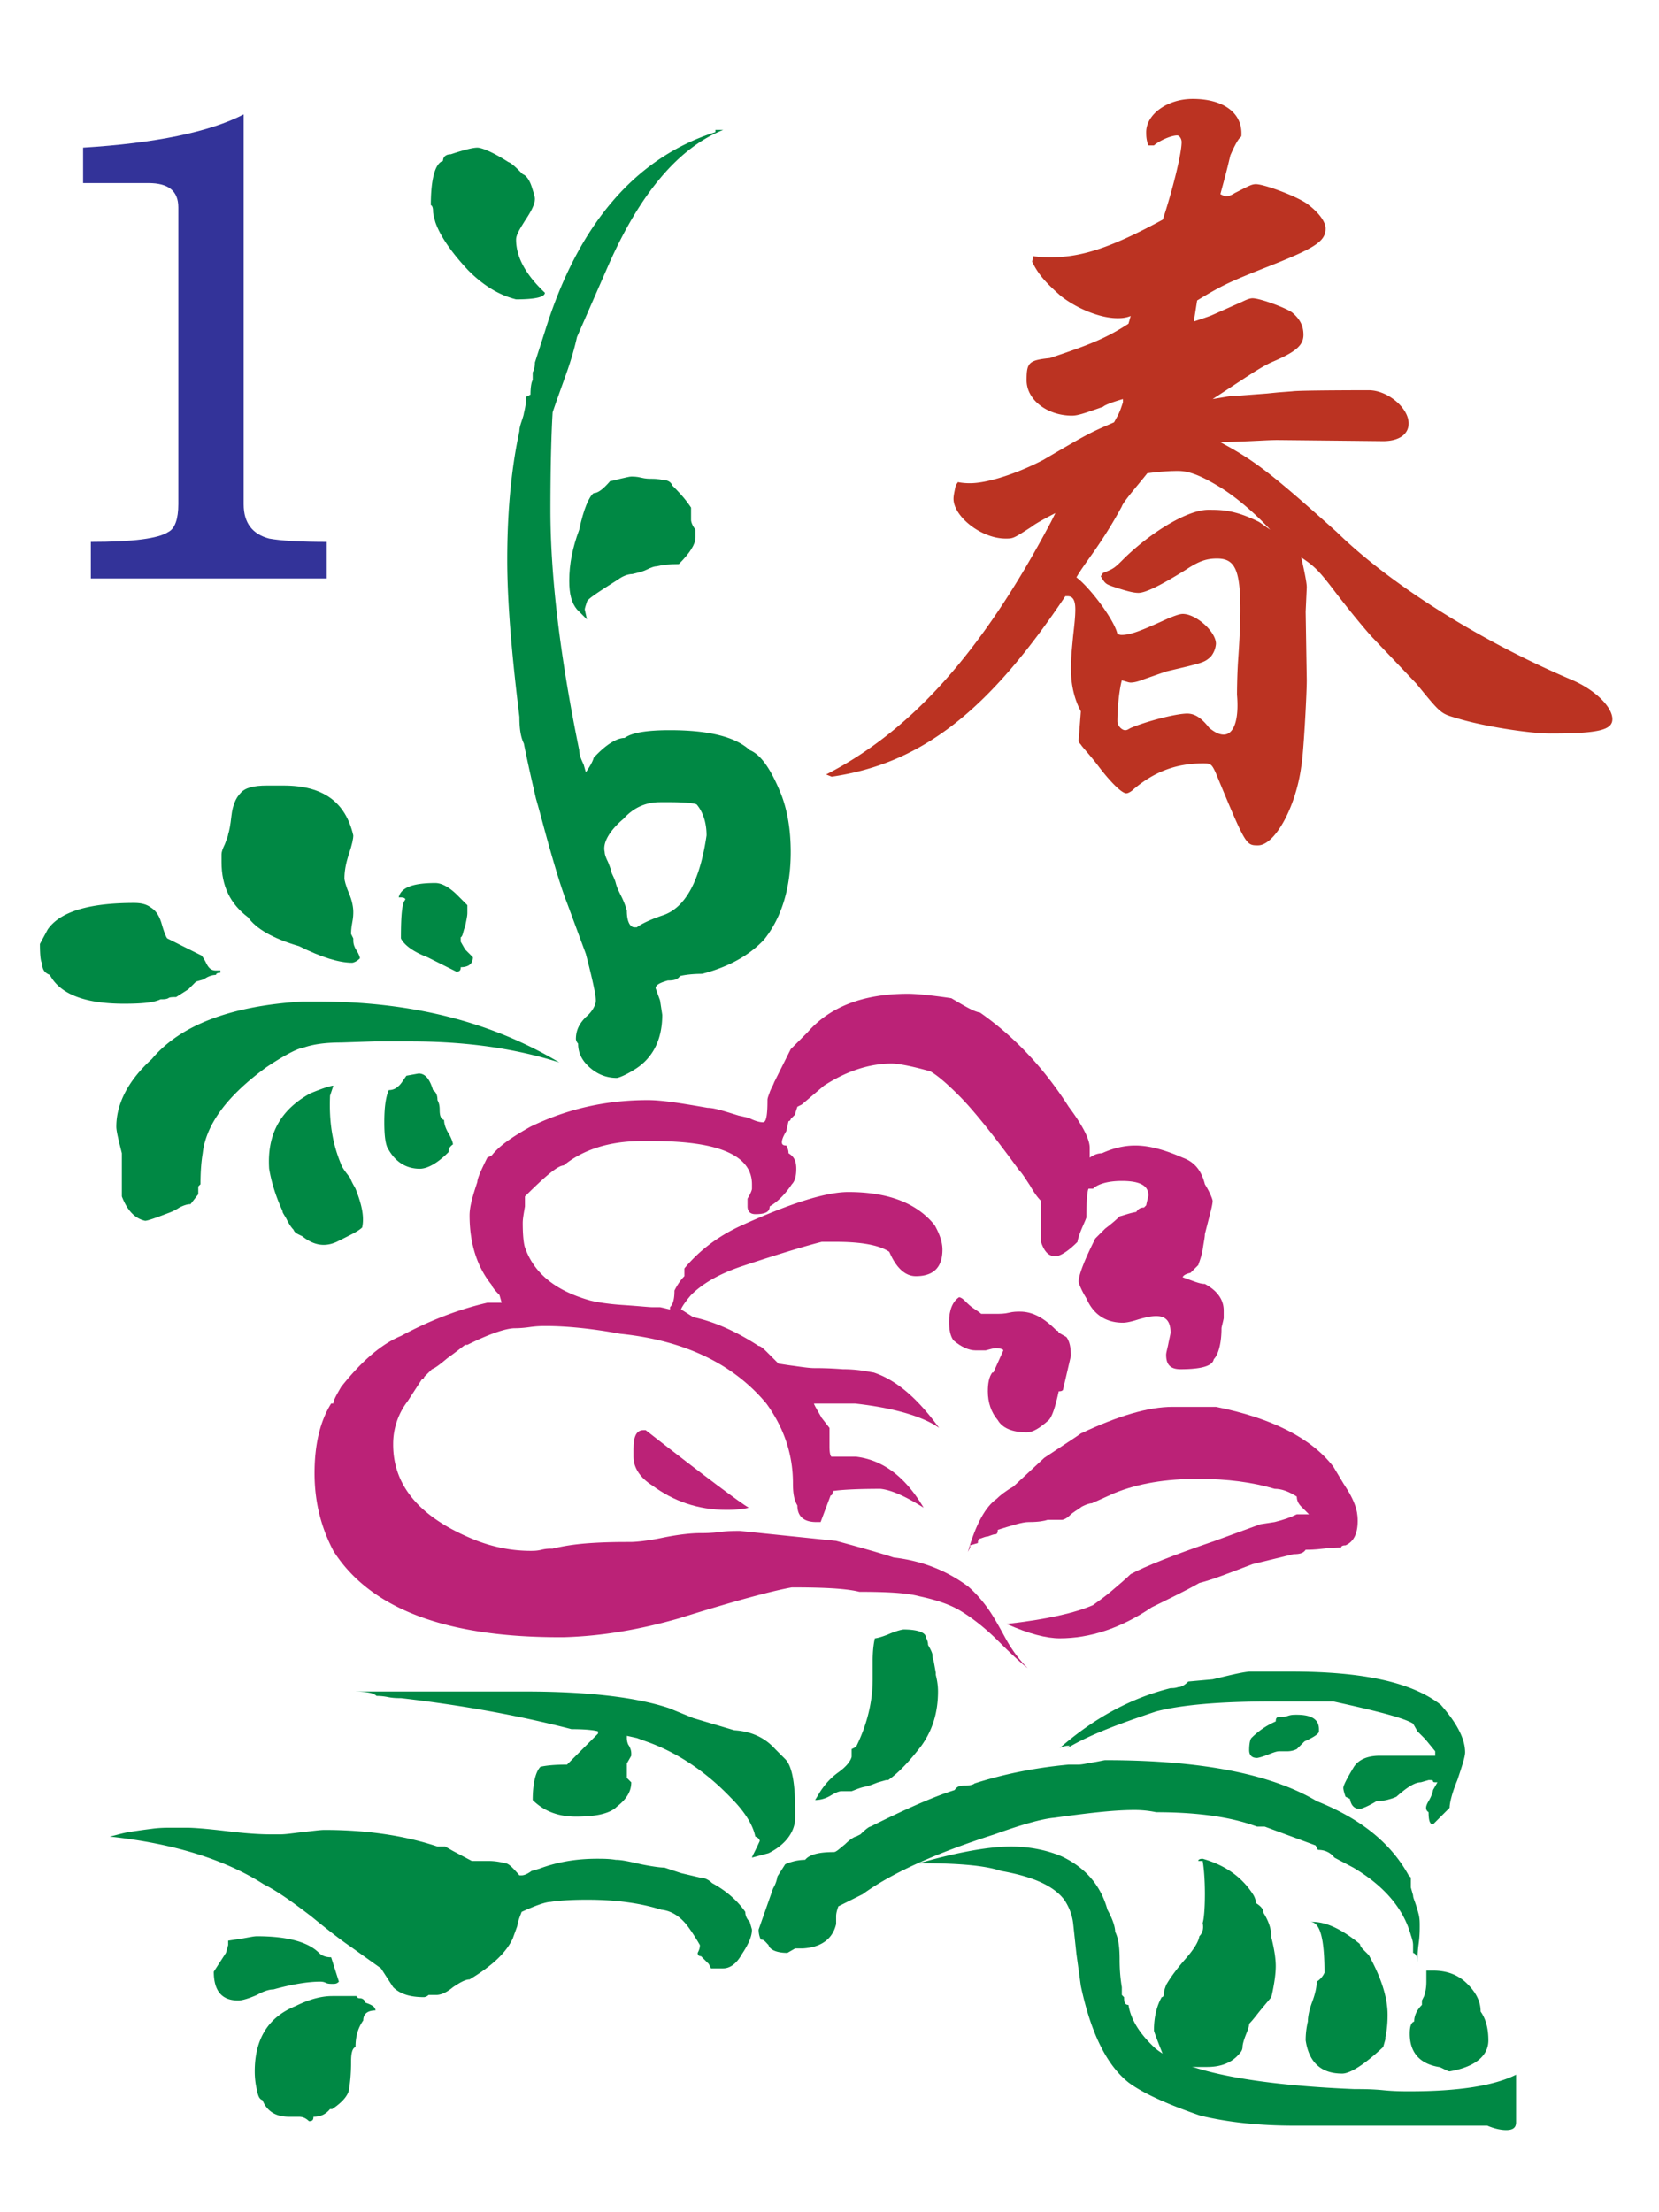 <svg xmlns="http://www.w3.org/2000/svg" width="150" height="200" viewBox="0 0 39.7 52.9"><g transform="matrix(.265 0 0 .265 46.8 -90.4)"><path d="M-147 390c-2.5 0-4.2-.1-5.3-.3-1.5-.4-2.3-1.4-2.3-3.1v-35.2c-3.1 1.6-8 2.6-14.5 3v3.2h5.9c1.8 0 2.7.7 2.7 2.2v26.8c0 1.3-.3 2.2-.9 2.5-.9.6-3.2.9-7 .9v3.3h21.3V390z" fill="#339"/><path d="M-102 411c7.6-3.9 14-10.9 20.3-22.8l.4-.8c-.6.3-1.9 1-2.1 1.2-1.7 1.1-1.7 1.1-2.4 1.1-2.2 0-4.7-2-4.7-3.6 0-.3.1-.7.2-1.2l.2-.3c.5.1.9.1 1.1.1 1.6 0 4.3-.9 6.6-2.1 4.1-2.4 4.1-2.4 6.4-3.4.5-.9.5-.9.8-1.8v-.3c-.7.2-1.6.5-1.8.7-1.7.6-2.3.8-2.8.8-2.2 0-4.1-1.4-4.1-3.2 0-1.6.2-1.8 2.1-2 3.6-1.2 5.1-1.8 7.1-3.1l.2-.7c-.5.2-.9.2-1.2.2-1.6 0-3.7-.9-5.1-2-1.6-1.4-2.1-2.1-2.6-3.1l.1-.5c.7.1 1.2.1 1.6.1 2.8 0 5.5-.9 10.1-3.4.8-2.4 1.7-5.9 1.7-7 0-.3-.2-.6-.4-.6-.5 0-1.5.4-2.1.9h-.5c-.2-.5-.2-.9-.2-1.2 0-1.6 1.9-3 4.2-3 2.7 0 4.4 1.2 4.4 3.1 0 .7 0-.3-1 2-.4 1.7-.5 2-.9 3.5.2.1.4.2.5.2.2 0 .5-.1.8-.3 1.2-.6 1.5-.8 1.9-.8.8 0 4 1.2 4.8 1.9.9.7 1.5 1.5 1.5 2.1 0 1.2-1 1.8-5.6 3.6-3 1.2-3.7 1.5-6 2.9l-.3 1.9c.9-.3 1.5-.5 1.7-.6l2.7-1.2c.4-.2.7-.3.9-.3.7 0 3.1.9 3.6 1.3.7.6 1 1.2 1 2 0 .9-.6 1.5-2.7 2.4-1.2.5-2.7 1.6-5.5 3.4l1.2-.2c.5-.1.9-.1 1.1-.1l2.6-.2 1-.1 1.3-.1c.6-.1 6.8-.1 6.9-.1 1.7 0 3.6 1.6 3.6 3 0 1-.9 1.6-2.3 1.6l-9.5-.1c-1 0-1.9.1-5.2.2 3.2 1.7 4.8 3 10.5 8.1 4.9 4.8 13.1 9.9 21.1 13.3 2.2.9 3.8 2.5 3.8 3.6 0 1-1.3 1.3-5.6 1.3-2 0-6.3-.7-8.5-1.4-1.4-.4-1.4-.4-3.6-3.1l-3.9-4.1c-.4-.4-2-2.3-3.6-4.4-1.3-1.7-1.7-2.1-2.9-2.9.3 1.3.5 2.3.5 2.7l-.1 2.2.1 6.2c0 1.3-.3 6.8-.5 7.8-.5 3.7-2.4 7.1-3.9 7.1-1.1 0-1.1 0-3.8-6.5-.4-.9-.5-.9-1.2-.9-2.3 0-4.3.7-6.2 2.3-.2.2-.5.4-.7.4-.4 0-1.4-1-2.4-2.3-.9-1.2-1.6-1.9-1.7-2.1-.2-.2-.2-.3-.2-.4l.2-2.6-.2-.4c-.5-1.1-.7-2.3-.7-3.5 0-.9.1-1.8.2-2.9.1-.9.2-1.7.2-2.4 0-.8-.2-1.2-.7-1.2h-.2c-6.9 10.3-12.9 15.1-21.1 16.3zm40.1-22.1c-.9-1-2.9-2.9-4.8-4-2.5-1.5-3.3-1.3-4.1-1.3a25.2 25.2 0 0 0-2.2.2c-.7.9-2.2 2.6-2.3 3-1.9 3.5-3.3 5-4.1 6.4 1.2.9 3.4 3.8 3.7 5.1.2.1.3.1.4.1.8 0 1.8-.4 4.2-1.5.5-.2 1-.4 1.3-.4 1.2 0 3 1.6 3 2.7a2.08 2.08 0 0 1-.5 1.2c-.6.5-.6.5-4 1.3l-2 .7c-.5.2-.9.3-1.2.3-.2 0-.4-.1-.8-.2-.2.7-.4 2.3-.4 3.7 0 .4.4.8.7.8.2 0 .3-.1.5-.2 1.4-.6 4.1-1.3 5.1-1.3.7 0 1.3.4 2 1.3.5.4.9.6 1.3.6.9 0 1.4-1.3 1.2-3.6 0 0 0-1.6.1-3.1.1-1.4.2-3.1.2-4.6 0-3.6-.5-4.6-2.1-4.6-.9 0-1.6.2-2.8 1-2.4 1.5-3.7 2.1-4.3 2.1-.5 0-1.2-.2-2.4-.6-.5-.2-.6-.2-1-.9l.2-.3c1-.4 1-.4 2-1.4 2.5-2.4 5.7-4.3 7.5-4.3 1.2 0 2.4 0 4.6 1.1z" fill="#b32"/><path d="M-151 412h-1.5c-1.2 0-2 .2-2.4.7-.4.4-.7 1.1-.8 2s-.2 1.4-.3 1.7c0 .1-.1.4-.3.9-.2.4-.3.7-.3.9v.7c0 2.2.8 3.8 2.4 5 .7 1 2.2 1.9 4.6 2.6 2 1 3.6 1.5 4.8 1.5.1 0 .4-.1.7-.4 0-.1-.1-.4-.3-.7s-.3-.6-.3-.9v-.2l-.2-.4c0-.1 0-.5.1-1s.1-.8.1-1c0-.4-.1-1-.4-1.7s-.4-1.2-.4-1.3c0-.6.1-1.3.4-2.2s.4-1.4.4-1.7c-.7-3-2.7-4.5-6.3-4.5zm30.2-18.6c.4-.3.9-.5 1.3-.5.4-.1.9-.2 1.3-.4s.7-.3.9-.3c.4-.1 1.1-.2 2-.2 1-1 1.5-1.8 1.5-2.4v-.7c-.3-.4-.4-.7-.4-.9v-1.1c-.6-.9-1.2-1.5-1.7-2-.1-.3-.4-.5-.9-.5-.4-.1-.8-.1-1-.1s-.5 0-.9-.1-.7-.1-.9-.1-.5.1-1 .2c-.4.1-.7.2-.9.2-.6.7-1.1 1.1-1.5 1.1-.4.3-.9 1.4-1.3 3.3-.6 1.6-.9 3.1-.9 4.6 0 1.2.2 2 .7 2.6l.9.9-.2-.9c0-.1.1-.4.2-.7 0-.2.9-.8 2.8-2z" fill="#084"/><path d="M-80.1 441c-2.3-3.6-5-6.4-8-8.5-.6-.1-1.4-.6-2.6-1.3-2-.3-3.3-.4-3.9-.4-4.1 0-7.1 1.2-9.1 3.5l-1.5 1.5-1.5 3c-.1.3-.3.6-.4.9s-.2.5-.2.7c0 1.3-.1 2-.4 2s-.7-.1-1.3-.4l-.9-.2c-1.3-.4-2.2-.7-2.8-.7-2.3-.4-4.1-.7-5.4-.7-3.8 0-7.3.8-10.6 2.4-1.6.9-2.8 1.7-3.5 2.6l-.4.2c-.6 1.2-.9 1.9-.9 2.2-.4 1.2-.7 2.2-.7 3 0 2.6.7 4.7 2 6.3 0 .1.2.4.7.9l.2.7h-1.3c-2.6.6-5.2 1.6-7.8 3-1.7.7-3.5 2.2-5.4 4.6-.4.7-.7 1.2-.7 1.5h-.2c-1 1.6-1.5 3.7-1.5 6.3s.6 4.9 1.7 7c3.3 5.2 10.1 7.8 20.4 7.8h.4c3.5-.1 6.9-.7 10.4-1.7 5.1-1.6 8.5-2.5 10.2-2.8 2.9 0 4.9.1 6.1.4 2.5 0 4.3.1 5.4.4 1.4.3 2.7.7 3.7 1.3s2.2 1.5 3.5 2.8 2.2 2.1 2.6 2.4c-.7-.7-1.4-1.6-2-2.7s-1.1-2-1.6-2.7-1.1-1.4-1.8-2c-1.9-1.4-4.1-2.3-6.7-2.6-.9-.3-2.6-.8-5.2-1.5l-8.7-.9c-.4 0-1.1 0-1.8.1-.8.1-1.4.1-1.8.1-.7 0-1.8.1-3.3.4-1.4.3-2.5.4-3 .4-.9 0-2.1 0-3.6.1s-2.6.3-3.4.5c-.3 0-.6 0-1 .1s-.7.1-1 .1c-1.6 0-3.2-.3-4.8-.9-5.1-2-7.6-4.9-7.6-8.7a6.31 6.31 0 0 1 1.3-3.9l1.3-2c.1 0 .2-.1.2-.2l.7-.7c.3-.1.8-.5 1.4-1 .7-.5 1.2-.9 1.6-1.2h.2c2-1 3.5-1.5 4.3-1.5.1 0 .6 0 1.3-.1s1.2-.1 1.5-.1c1.7 0 4 .2 6.7.7 5.8.6 10.2 2.7 13.2 6.3 1.6 2.2 2.4 4.6 2.4 7.2 0 .9.1 1.5.4 2 0 1 .6 1.5 1.7 1.5h.4l.9-2.4c.1 0 .2-.1.2-.4.6-.1 2-.2 4.3-.2 1 .1 2.3.7 3.9 1.7-1.6-2.7-3.6-4.3-6.1-4.6h-2.2c-.1 0-.2-.3-.2-.9V470l-.7-.9c-.4-.7-.7-1.2-.7-1.3h3.7c3.6.4 6.2 1.2 7.6 2.2-1.9-2.6-3.8-4.3-5.9-5-.6-.1-1.5-.3-2.8-.3-1.3-.1-2.2-.1-2.6-.1s-1.1-.1-1.8-.2c-.8-.1-1.3-.2-1.4-.2l-.9-.9c-.4-.4-.7-.7-.9-.7-2-1.3-4-2.2-5.9-2.6l-1.1-.7c0-.1.3-.6.9-1.3 1-1 2.5-1.9 4.6-2.6 3.6-1.2 6-1.9 7.2-2.2h1.3c2.3 0 3.9.3 4.8.9.6 1.4 1.4 2.2 2.4 2.2 1.6 0 2.4-.8 2.4-2.4 0-.6-.2-1.3-.7-2.2-1.6-2-4.2-3-7.8-3-2 0-5.2 1-9.6 3-2 .9-3.8 2.2-5.2 3.9v.7c-.4.4-.7.9-.9 1.3 0 .7-.1 1.2-.4 1.5v.2c-.1 0-.4-.1-.9-.2h-.7c-.3 0-1.2-.1-2.7-.2s-2.5-.3-2.9-.4c-3.2-.9-5.1-2.5-5.9-4.8-.1-.3-.2-1-.2-2.2 0-.4.1-.9.2-1.5v-.9c1.9-1.9 3-2.8 3.5-2.8 1.7-1.4 4.1-2.2 7-2.2h1.1c5.9 0 8.9 1.3 8.9 3.9v.4c0 .1-.1.4-.4.9v.7c0 .4.2.7.7.7.9 0 1.3-.2 1.3-.7.7-.4 1.4-1.1 2-2 .3-.3.4-.8.4-1.4 0-.7-.2-1.1-.7-1.4 0-.3-.1-.5-.2-.7-.3 0-.4-.1-.4-.3s.1-.5.4-1l.2-.9c.1 0 .2-.1.2-.2l.4-.4c0-.1.1-.4.2-.7l.4-.2 2-1.7c2-1.3 4.1-2 6.1-2 .6 0 1.7.2 3.5.7.7.4 1.6 1.2 2.6 2.2 1.2 1.2 3 3.4 5.4 6.7.3.3.6.8 1 1.4.4.7.7 1.1 1 1.4v3.7c.3.9.7 1.3 1.3 1.3.4 0 1.1-.4 2-1.3 0-.1.1-.5.3-1s.4-.9.5-1.2c0-1.6.1-2.5.2-2.6h.4c.4-.4 1.3-.7 2.6-.7 1.6 0 2.4.4 2.4 1.3 0 .1-.1.4-.2.9l-.2.2c-.3 0-.5.1-.7.4-.6.1-1.1.3-1.5.4-.4.4-.9.8-1.3 1.1l-.9.9c-1 2-1.5 3.3-1.5 3.9 0 .1.2.7.7 1.5.6 1.4 1.7 2.2 3.3 2.2.3 0 .8-.1 1.4-.3.7-.2 1.2-.3 1.6-.3.9 0 1.3.5 1.3 1.5 0 .1-.1.5-.2 1s-.2.8-.2 1c0 .9.4 1.3 1.3 1.3 1.9 0 2.9-.3 3-.9.4-.4.7-1.4.7-2.8 0-.1.1-.4.2-.9v-.7c0-1-.6-1.8-1.7-2.4-.3 0-.6-.1-.9-.2l-1.1-.4c0-.1.2-.3.7-.4l.7-.7c.1-.3.3-.8.4-1.4.1-.7.2-1.1.2-1.4.4-1.6.7-2.6.7-3 0-.1-.2-.7-.7-1.5-.3-1.2-.9-2-2-2.4-1.6-.7-3-1.1-4.3-1.1-.9 0-1.9.2-3 .7-.3 0-.7.1-1.1.4v-.9c0-.8-.7-2.1-1.9-3.7z" fill="#b27"/><g fill="#084"><path d="M-112 353c-7.2 2.3-12.4 8.3-15.4 18l-.9 2.8c0 .4-.1.7-.2.9v.7c-.1.1-.2.6-.2 1.3l-.4.2v.2c0 .4-.1.9-.2 1.3 0 .1-.1.4-.2.7s-.2.6-.2.9c-.7 3.2-1.1 7.1-1.1 11.6 0 3.8.4 8.5 1.1 14.2 0 1 .1 1.8.4 2.4.4 2 .8 3.7 1.1 5 .3 1 .7 2.6 1.3 4.7s1.1 3.7 1.5 4.7l1.7 4.6c.6 2.3.9 3.7.9 4.2 0 .4-.3 1-.9 1.5-.6.6-.9 1.2-.9 2a.76.76 0 0 0 .2.4c0 .9.4 1.6 1.1 2.2s1.5.9 2.4.9c.1 0 .7-.2 1.5-.7 1.7-1 2.6-2.7 2.6-5l-.2-1.3-.4-1.1c0-.3.4-.5 1.1-.7.6 0 .9-.1 1.1-.4.4-.1 1.1-.2 2-.2 2.3-.6 4.2-1.6 5.6-3.1 1.6-2 2.4-4.7 2.4-7.9 0-2-.3-3.8-.9-5.3-.9-2.2-1.8-3.5-2.8-3.9-1.3-1.2-3.7-1.8-7.2-1.8-2 0-3.4.2-4.1.7-.7 0-1.7.6-2.8 1.8 0 .1-.2.6-.7 1.3l-.2-.7c-.3-.6-.4-1-.4-1.3-1.7-8.3-2.6-15.6-2.6-21.7 0-4.2.1-7.2.2-8.8.3-.9.7-2 1.2-3.4s.8-2.5 1-3.4l2.8-6.4c2.9-6.6 6.4-10.7 10.4-12.3h-.7zm-8.3 62c.9-1 2-1.5 3.3-1.5h.9c1.4 0 2.2.1 2.4.2.6.7.9 1.7.9 2.8-.6 4.1-1.9 6.5-3.9 7.2-1.2.4-2 .8-2.4 1.1h-.2c-.4 0-.7-.5-.7-1.5-.1-.4-.3-.9-.5-1.3s-.4-.8-.5-1.2-.3-.7-.4-1c0-.1-.1-.4-.3-.9-.2-.4-.3-.7-.3-.9-.2-.8.4-1.9 1.7-3zm-42.6 21.7c-2.2 2-3.2 4.1-3.2 6.1 0 .4.2 1.2.5 2.4v3.9c.5 1.3 1.2 2 2.1 2.2.2 0 .8-.2 2.1-.7a4.67 4.67 0 0 0 1-.5c.4-.2.7-.3 1-.3l.7-.9v-.7l.2-.2c0-1.3.1-2.2.2-2.8.3-2.6 2.2-5.2 5.8-7.8 1.8-1.2 2.9-1.7 3.2-1.7.8-.3 1.9-.5 3.5-.5l3-.1h3.2c5 0 9.4.6 13.5 1.9-6.2-3.7-13.4-5.5-21.8-5.5h-1.4c-6.6.4-11.1 2.2-13.6 5.2zm49.6 81l.7.7.2.4h1.1c.6 0 1.2-.4 1.7-1.3.6-.9.9-1.6.9-2.2l-.2-.7c-.3-.3-.4-.6-.4-.9-.7-1-1.7-1.9-3-2.6-.3-.3-.7-.5-1.1-.5l-1.7-.4-1.5-.5c-.4 0-1.1-.1-2.1-.3-.9-.2-1.7-.4-2.3-.4-.6-.1-1.2-.1-1.7-.1-1.9 0-3.6.3-5.2.9l-.7.2c-.4.3-.7.4-.9.4h-.2c-.6-.7-1-1.1-1.3-1.1-.4-.1-.9-.2-1.5-.2h-1.5l-1.7-.9-.7-.4h-.7c-3-1-6.4-1.5-10.2-1.5-.4 0-1.1.1-2 .2s-1.5.2-2 .2h-.9c-1 0-2.4-.1-4-.3-1.7-.2-2.9-.3-3.6-.3h-1.3c-.4 0-1.1 0-1.8.1a52.8 52.8 0 0 0-2.1.3c-.6.1-1.2.3-1.7.4 5.6.6 10.3 2 13.9 4.3 1.2.6 2.6 1.6 4.3 2.9 1.7 1.4 2.9 2.3 3.5 2.7l2.8 2 1.1 1.7c.6.6 1.5.9 2.8.9a.76.76 0 0 0 .4-.2h.7c.4 0 .9-.2 1.5-.7.6-.4 1.1-.7 1.5-.7 2-1.2 3.3-2.4 3.9-3.7l.4-1.1c.1-.6.3-1 .4-1.3 1.3-.6 2.2-.9 2.6-.9.6-.1 1.7-.2 3.3-.2 2.6 0 4.8.3 6.7.9 1 .1 1.8.7 2.4 1.5.3.4.7 1 1.1 1.7 0 .3-.1.5-.2.7 0 .2.1.3.3.3zm-39.6 13c.4 1 1.2 1.5 2.4 1.5h.9c.3 0 .6.1.9.4.3 0 .4-.1.4-.4.6 0 1.1-.2 1.5-.7h.2c.9-.6 1.4-1.2 1.5-1.7.1-.6.2-1.4.2-2.6 0-.7.1-1.2.4-1.3 0-.9.2-1.7.7-2.4 0-.6.4-.9 1.1-.9 0-.3-.3-.5-.9-.7-.1-.3-.3-.4-.5-.4s-.3-.1-.3-.2h-2.2c-1 0-2.1.3-3.3.9-2.5 1-3.7 3-3.7 5.9a7.18 7.18 0 0 0 .2 1.7c.1.5.2.8.5.9zm18.3-106c.1-.5.2-.9.2-1.2v-.7l-.9-.9c-.7-.7-1.4-1.1-2-1.1-2 0-3.1.4-3.3 1.3h.2c.3 0 .4.1.4.2-.3.3-.4 1.4-.4 3.5.3.6 1.1 1.2 2.4 1.7l2.6 1.3c.3 0 .4-.1.4-.4.7 0 1.1-.3 1.1-.9l-.7-.7-.4-.7v-.4c.2-.1.2-.5.4-1zm6.3-65.7c0-.1-.1-.5-.3-1.1s-.5-1-.8-1.1c-.6-.6-1-1-1.3-1.1-1.4-.9-2.4-1.3-2.8-1.3s-1.2.2-2.4.6c-.4 0-.7.2-.7.6-.7.2-1.1 1.6-1.1 4 .1 0 .2.2.2.5s.1.6.2 1c.4 1.2 1.4 2.7 3 4.4 1.3 1.3 2.7 2.2 4.3 2.6 1.7 0 2.6-.2 2.6-.6-1.7-1.6-2.6-3.2-2.6-4.8 0-.4.3-.9.8-1.7.6-.9.9-1.5.9-2zm-19.4 161c.1 0 .3 0 .5.1s.4.1.7.1.4-.1.5-.2l-.7-2.2c-.4 0-.8-.1-1.1-.4-1-1-2.9-1.5-5.6-1.5-.3 0-.7.1-1.3.2l-1.3.2v.4l-.2.7-1.1 1.7c0 1.7.7 2.6 2.2 2.6.4 0 1-.2 1.7-.5.7-.4 1.2-.5 1.5-.5 1.8-.5 3.2-.7 4.2-.7zm99.9-.9v.9c0 .6-.1 1-.2 1.3l-.2.4v.4c-.4.4-.7.9-.7 1.5-.3.1-.4.5-.4 1.1 0 1.7.9 2.7 2.6 3 .1 0 .3.1.5.2s.4.2.5.2c2.3-.4 3.5-1.4 3.5-2.8 0-1-.2-1.9-.7-2.6 0-.9-.4-1.7-1.2-2.5s-1.8-1.2-3.1-1.2h-.6z"/><path d="M-158 428c-.2-.4-.4-.7-.5-.7l-3-1.5c-.1-.1-.3-.6-.5-1.3s-.5-1.2-1-1.5c-.4-.3-.9-.4-1.5-.4-4.1 0-6.7.8-7.8 2.4l-.7 1.3c0 1.2.1 1.7.2 1.7 0 .6.2.9.7 1.1.9 1.7 3.1 2.6 6.7 2.6 1.6 0 2.7-.1 3.3-.4.3 0 .5 0 .7-.1.1-.1.4-.1.7-.1l1.1-.7.7-.7.7-.2c.4-.3.8-.4 1.1-.4 0-.1.1-.2.4-.2v-.2h-.4c-.5 0-.7-.3-.9-.7zm19.3 18.6c.7 0 1.6-.5 2.6-1.5 0-.3.1-.5.4-.7 0-.1-.1-.5-.4-1s-.4-.9-.4-1.2c-.3-.1-.4-.4-.4-.9s-.1-.7-.2-.9c0-.4-.1-.7-.4-.9-.3-1-.7-1.5-1.3-1.5l-1.1.2c-.3.4-.5.8-.8 1-.2.2-.5.3-.8.3-.3.7-.4 1.7-.4 2.9s.1 2.1.4 2.5c.7 1.2 1.7 1.7 2.8 1.7zm33.9 58.6v-.7c0-2.5-.3-4-.9-4.6l-.9-.9c-.9-1-2.1-1.6-3.7-1.7l-3.7-1.1-2.2-.9c-3-1-7.4-1.5-13-1.5h-15.6c1.2 0 1.9.1 2.2.4a5.13 5.13 0 0 1 1 .1c.5.1.9.1 1.2.1 5.2.6 10.4 1.5 15.4 2.8 1.3 0 2.1.1 2.4.2v.2l-2.8 2.8c-1.2 0-2 .1-2.4.2-.4.4-.7 1.4-.7 3 1 1 2.3 1.5 3.9 1.5 1.9 0 3.1-.3 3.7-.9.9-.7 1.3-1.4 1.3-2.2l-.4-.4v-1.3l.4-.7v-.2c0-.3-.1-.5-.2-.7-.1-.1-.2-.4-.2-.7v-.2l.9.2 1.1.4c2.7 1 5.2 2.7 7.4 5 1.3 1.3 2 2.5 2.2 3.5.3.1.4.3.4.4-.4.9-.7 1.4-.7 1.5l1.5-.4c1.6-.8 2.4-2 2.4-3.2zm47.1 14.8c0 .4-.1 1-.4 1.8s-.4 1.4-.4 1.8a7.18 7.18 0 0 0-.2 1.7c.3 2 1.4 3 3.3 3 .7 0 2-.8 3.7-2.4l.2-.7v-.2c.1-.4.2-1.1.2-2 0-1.6-.6-3.4-1.7-5.4l-.5-.5c-.2-.2-.3-.4-.3-.5-1.6-1.3-3-2-4.3-2h-.2c.9 0 1.3 1.5 1.3 4.6a1.85 1.85 0 0 1-.7.8zm-10.6-4.1c-.1.6-.6 1.3-1.3 2.1s-1.3 1.6-1.7 2.3c-.1.3-.2.5-.2.8 0 .2-.1.3-.2.3-.4.7-.7 1.7-.7 3 0 .1.3.9.9 2.4.6.6 1.6.9 3 .9h.9c1.3 0 2.3-.4 3-1.3.1-.1.2-.3.2-.5s.1-.6.3-1.1.3-.8.3-1c.3-.3.6-.7 1-1.2l1-1.2c.3-1.3.4-2.2.4-2.8s-.1-1.4-.4-2.6c0-.7-.2-1.4-.7-2.2 0-.3-.2-.6-.7-.9 0-.3-.1-.5-.2-.7-1-1.6-2.5-2.7-4.6-3.3-.3 0-.4.1-.4.2h.4c.1.6.2 1.6.2 3s-.1 2.3-.2 2.6c.1.5 0 .9-.3 1.2zm-76.2-67.5c.6 1.5.8 2.6.6 3.5-.3.3-.9.6-1.7 1l-.6.3c-1.1.5-2.1.3-3.1-.5-.4-.2-.7-.3-.8-.6-.2-.2-.4-.5-.6-.9s-.4-.6-.4-.8c-.6-1.3-1-2.6-1.2-3.8-.2-3.1 1-5.3 3.7-6.8 1.2-.5 1.9-.7 2.1-.7l-.3.9c-.1 2.3.2 4.3 1 6.2.1.3.4.7.8 1.2.2.5.4.8.5 1zm37.3 68.3c.1.4.7.7 1.7.7l.7-.4h.7c1.7-.1 2.7-.9 3-2.2v-.7c0-.3.1-.6.2-.9l2.2-1.1c2.6-1.9 6.6-3.7 11.9-5.4 2.5-.9 4.3-1.4 5.4-1.5 2.9-.4 5.3-.7 7.2-.7a9.49 9.49 0 0 1 2 .2c3.6 0 6.7.4 9.1 1.3h.7l4.6 1.7.2.4c.6 0 1.1.2 1.5.7l1.7.9c2.7 1.6 4.5 3.6 5.2 6.1.1.3.2.6.2.9v.7c.3.1.4.4.4.9 0-.4 0-1 .1-1.7s.1-1.3.1-1.6c0-.4 0-.7-.1-1.1a12.6 12.6 0 0 0-.3-1c-.1-.3-.2-.5-.2-.7l-.2-.7v-.9l-.2-.2c-1.6-2.9-4.3-5.1-8.3-6.7-4.2-2.5-10.6-3.7-19.1-3.7-.1 0-.5.1-1.1.2s-1 .2-1.3.2h-.9c-3.2.3-6 .9-8.5 1.7-.1.1-.4.2-.9.2s-.7.1-.9.4c-1.9.6-4.4 1.7-7.6 3.3-.1 0-.4.2-.9.7l-.4.2c-.1 0-.5.2-1 .7-.5.4-.8.7-1 .7-1.3 0-2.2.2-2.6.7-.1 0-.4 0-.9.1-.4.1-.7.2-.9.3l-.7 1.1c-.1.6-.3.9-.4 1.1l-1.3 3.7c0 .4.1.7.2.9.3 0 .4.2.7.5z"/></g><path d="M-55.3 475l-.9-1.5c-2-2.6-5.6-4.4-10.6-5.4h-3.9c-2.2 0-4.9.8-8.3 2.4-.4.3-1.5 1-3.3 2.2l-2.8 2.6c-.7.4-1.2.8-1.5 1.1-1 .7-1.9 2.3-2.6 4.8l.2-.4v-.2l.7-.2c0-.3.1-.4.2-.4.3-.1.5-.2.7-.2.3-.1.5-.2.7-.2.1 0 .2-.1.2-.4 1.3-.4 2.2-.7 2.8-.7.9 0 1.4-.1 1.7-.2h1.3c.1 0 .4-.1.7-.4s.7-.5 1.1-.8c.4-.2.7-.3.9-.3l2-.9c2.2-.9 4.7-1.3 7.6-1.3 2.6 0 4.9.3 6.9.9.6 0 1.2.2 2 .7 0 .3.1.6.4.9l.7.7h-1.1c-.6.3-1.2.5-2 .7l-1.3.2-4.1 1.5c-3.8 1.3-6.3 2.3-7.6 3-.4.4-1 .9-1.7 1.5s-1.3 1-1.7 1.3c-1.6.7-4.2 1.3-7.8 1.7 2 .9 3.6 1.3 4.8 1.3 2.7 0 5.5-.9 8.3-2.8 1.4-.7 2.9-1.4 4.3-2.2 1.2-.3 2.7-.9 4.8-1.7l3.7-.9c.6 0 .9-.1 1.1-.4.3 0 .8 0 1.6-.1s1.3-.1 1.6-.1c0-.1.1-.2.4-.2.7-.3 1.1-1 1.1-2.2 0-.6-.1-1-.2-1.3-.2-.6-.5-1.2-1.1-2.1z" fill="#b27"/><path d="M-60.3 496c-.3.1-.5.1-.8.1-.2 0-.3.1-.3.4-.9.4-1.6.9-2.2 1.5-.1.1-.2.5-.2 1.1 0 .4.2.7.7.7.1 0 .5-.1 1-.3s.8-.3 1-.3h.7c.4 0 .7-.1.9-.2l.7-.7c.9-.4 1.3-.7 1.3-.9v-.2c0-.9-.7-1.3-2-1.3-.3 0-.5 0-.8.1zm.2-4h-3.7c-.9.1-2 .4-3.3.7l-2.2.2c-.3.3-.6.5-.9.5-.3.1-.5.1-.7.1-3.6.9-6.9 2.7-10 5.4.2-.1.5-.2.7-.2h.2l-.2.2c2-1.2 4.7-2.2 8-3.3 2.3-.6 5.8-.9 10.4-.9h5.6c4.1.9 6.4 1.5 7.2 2l.4.7.7.7.9 1.1v.4h-5c-1.2 0-2 .4-2.4 1.1-.6 1-.9 1.6-.9 1.8s.1.5.2.8l.4.2c.1.6.4.9.9.9.1 0 .7-.2 1.5-.7.1 0 .4 0 .9-.1.4-.1.7-.2.9-.3 1-.9 1.7-1.3 2.2-1.3l.7-.2c.3 0 .4 0 .4.1s.1.1.4.1l-.4.7c0 .1-.1.5-.4 1s-.3.8 0 1c0 .7.1 1.1.4 1.1l1.5-1.5c0-.4.2-1.3.7-2.5.4-1.2.7-2.1.7-2.5 0-1.2-.7-2.6-2.2-4.3-2.7-2.1-7.2-3-13.6-3zm-20.4 20.6c.4.6.7 1.3.8 2.1l.3 2.8.4 2.9c.9 4.2 2.3 7.1 4.3 8.7 1.2.9 3.3 1.9 6.5 3 2.5.6 5.3.9 8.5.9h17.4c.7.3 1.3.4 1.7.4.6 0 .9-.2.9-.7v-4.3c-2 1-5.2 1.5-9.6 1.5-.6 0-1.4 0-2.4-.1s-1.9-.1-2.6-.1c-9.6-.4-15.6-1.7-18-3.7-1.4-1.3-2.2-2.6-2.4-3.9-.3 0-.4-.2-.4-.7l-.2-.2v-.7c-.1-.6-.2-1.4-.2-2.5s-.1-1.9-.4-2.5c0-.4-.2-1.1-.7-2-.6-2.2-2-3.8-4.1-4.8-1.4-.6-3-.9-4.6-.9-2 0-4.8.5-8.3 1.5 3.5 0 5.9.2 7.4.7 2.8.5 4.7 1.3 5.7 2.6zM-92.3 491c-.1-.2-.1-.4-.1-.5s-.1-.4-.4-.9c0-.3-.1-.5-.2-.7 0-.4-.7-.7-2-.7-.1 0-.6.1-1.3.4s-1.2.4-1.3.4c-.1.4-.2 1.1-.2 2v1.7c0 2-.5 4.1-1.5 6.1l-.4.2v.7c-.1.4-.5.9-1.2 1.4a6.09 6.09 0 0 0-1.4 1.4c-.3.4-.5.8-.7 1.1.4 0 .9-.1 1.4-.4s.8-.4 1-.4h.9c.3-.1.7-.3 1.2-.4s.9-.3 1.2-.4l.7-.2h.2c1-.7 2-1.8 3-3.1 1-1.4 1.5-3 1.5-4.9 0-.6-.1-1.1-.2-1.5v-.2z" fill="#084"/><path d="M-87 465c-.3.4-.4 1-.4 1.7 0 1 .3 1.9.9 2.6.4.7 1.3 1.1 2.6 1.1.6 0 1.2-.4 2-1.1.3-.3.6-1.2.9-2.6.3 0 .4-.1.4-.2l.7-3c0-.7-.1-1.3-.4-1.7l-.7-.4c0-.1-.1-.2-.2-.2-1.2-1.2-2.2-1.7-3.3-1.7-.3 0-.6 0-1 .1s-.8.1-1.2.1H-88c-.1-.1-.4-.3-.7-.5s-.5-.4-.8-.7c-.2-.2-.4-.3-.5-.3-.6.4-.9 1.2-.9 2.2 0 .7.1 1.3.4 1.7.7.6 1.4.9 2 .9h.9c.4-.1.7-.2.9-.2.4 0 .7.1.7.2l-.9 2zm-32.4 6.9v.7c0 1 .6 1.9 1.7 2.6 1.9 1.4 4.1 2.2 6.7 2.2 1 0 1.7-.1 2-.2-.7-.4-3.8-2.7-9.3-7h-.2c-.6 0-.9.5-.9 1.7z" fill="#b27"/></g></svg>